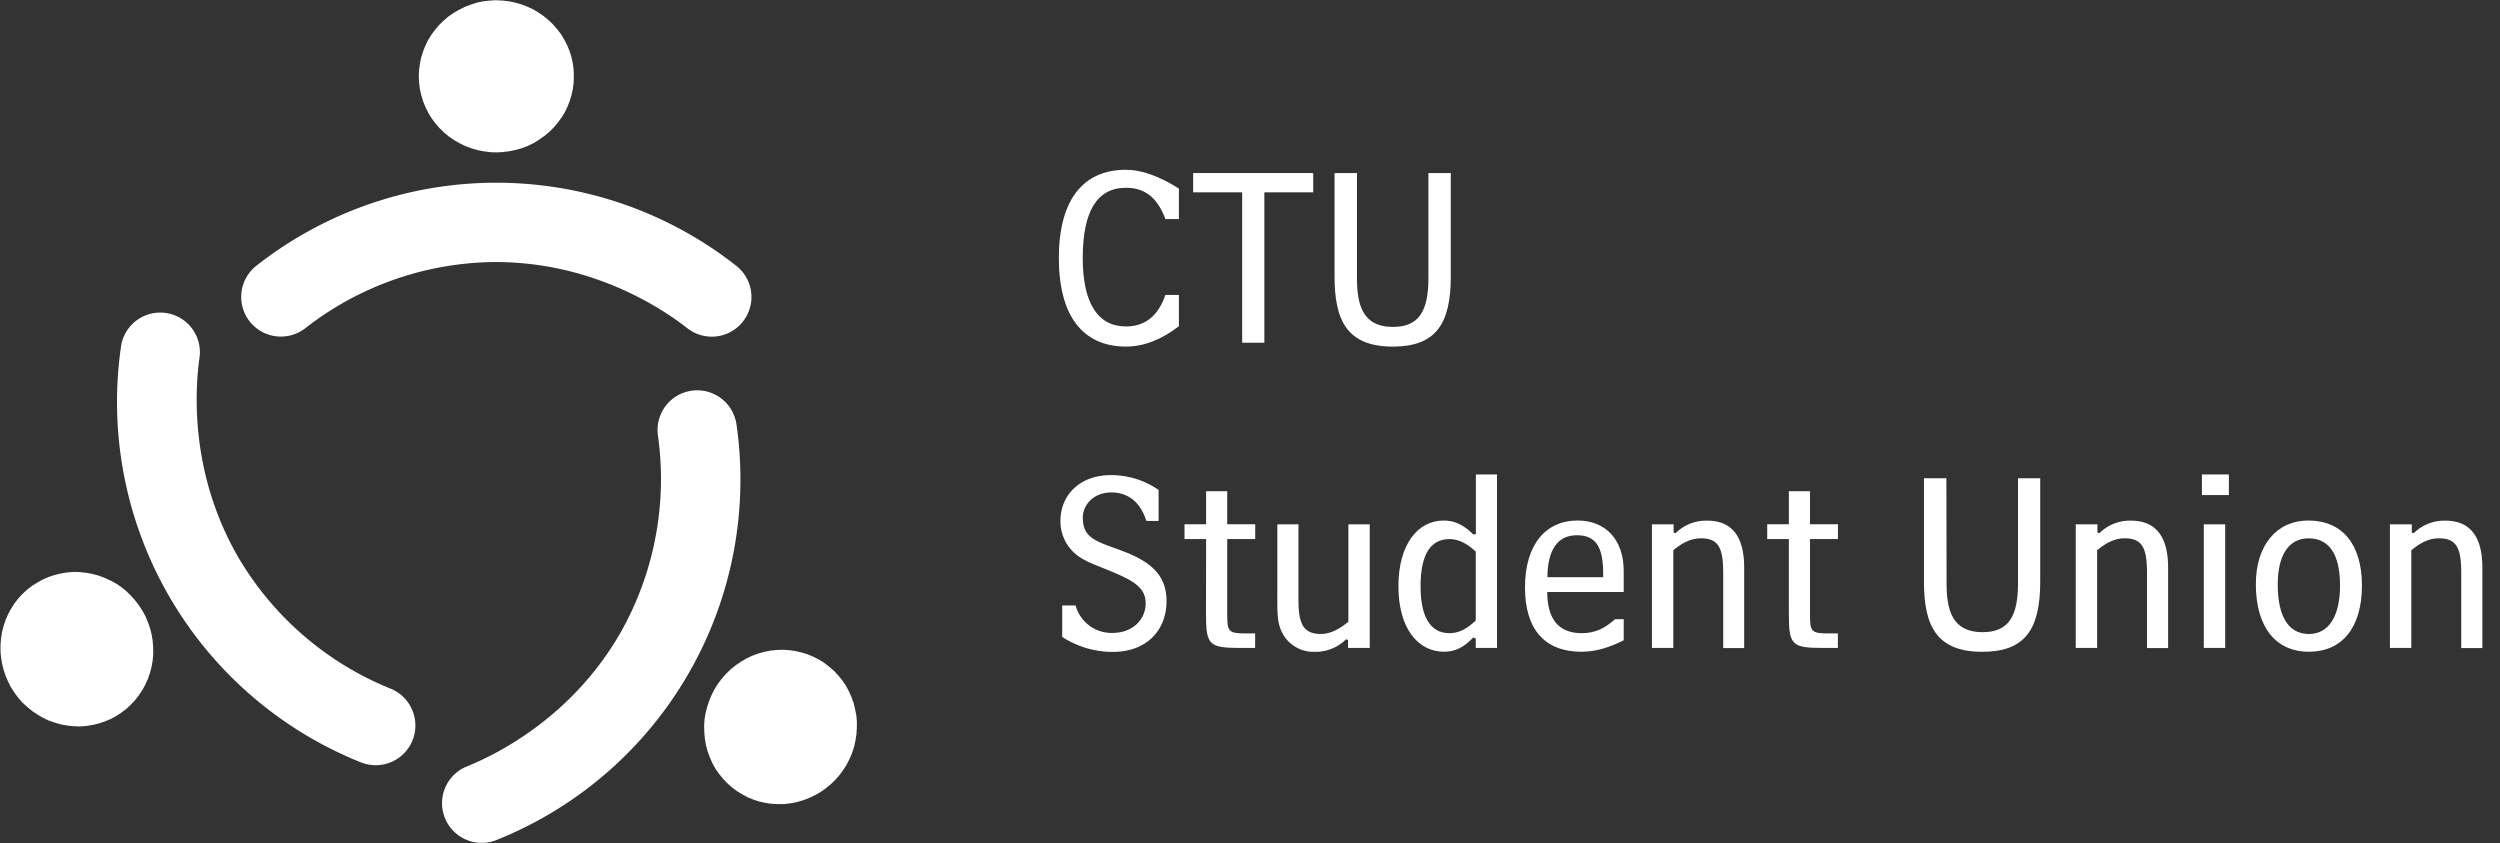 <svg id="Vrstva_1" data-name="Vrstva 1" xmlns="http://www.w3.org/2000/svg" viewBox="0 0 675.92 227.95"><rect x="0" y="0" width="675.92" height="227.95" fill="#333333" stroke="none"/><defs><style>.cls-1{fill:#fff;}</style></defs><polygon class="cls-1" points="134.11 0.06 132.38 0.16 130.65 0.36 128.97 0.7 127.33 1.23 125.7 1.85 124.14 2.63 122.66 3.48 121.25 4.45 119.95 5.58 118.7 6.77 117.59 8.11 116.59 9.46 115.69 10.93 114.94 12.49 114.34 14.05 113.84 15.67 113.52 17.36 113.29 19.02 113.22 20.75 113.32 22.43 113.53 24.14 113.92 25.8 114.39 27.38 115.03 28.95 115.8 30.51 116.69 31.96 117.7 33.34 118.82 34.62 120.05 35.83 121.39 36.93 122.79 37.89 124.3 38.75 125.87 39.51 127.46 40.11 129.13 40.59 130.83 40.92 132.58 41.15 134.3 41.2 136.01 41.11 137.76 40.88 139.44 40.53 141.1 40.07 142.72 39.45 144.28 38.68 145.7 37.8 147.15 36.78 148.47 35.7 149.69 34.48 150.8 33.18 151.8 31.83 152.71 30.36 153.45 28.81 154.05 27.24 154.55 25.58 154.9 23.93 155.11 22.22 155.14 20.52 155.1 18.87 154.88 17.17 154.52 15.49 154.01 13.85 153.37 12.29 152.59 10.76 151.72 9.3 150.7 7.96 149.55 6.64 148.32 5.45 146.99 4.36 145.59 3.39 144.09 2.5 142.51 1.78 140.92 1.17 139.24 0.69 137.54 0.34 135.83 0.15 134.11 0.06"/><path class="cls-1" d="M75.92,91A10.72,10.72,0,0,1,69.3,71.86a104.94,104.94,0,0,1,129.76,0,10.72,10.72,0,0,1-13.23,16.88c-7-5.5-26.21-18.22-52.84-17.88A84.3,84.3,0,0,0,82.54,88.74,10.7,10.7,0,0,1,75.92,91Z"/><polygon class="cls-1" points="228.9 206.76 229.68 205.21 230.37 203.61 230.91 201.98 231.27 200.31 231.55 198.58 231.66 196.85 231.67 195.13 231.53 193.43 231.19 191.73 230.79 190.06 230.19 188.43 229.51 186.89 228.69 185.37 227.72 183.95 226.66 182.65 225.51 181.41 224.21 180.28 222.89 179.25 221.42 178.32 219.92 177.57 218.34 176.9 216.7 176.41 215.09 176.03 213.42 175.79 211.69 175.68 209.98 175.73 208.28 175.91 206.62 176.24 204.95 176.71 203.33 177.31 201.79 178.04 200.3 178.92 198.86 179.9 197.54 180.97 196.29 182.19 195.15 183.49 194.08 184.89 193.18 186.36 192.4 187.88 191.72 189.51 191.19 191.14 190.76 192.81 190.48 194.52 190.37 196.26 190.42 197.93 190.57 199.69 190.85 201.38 191.3 203.04 191.87 204.66 192.54 206.2 193.36 207.72 194.33 209.13 195.39 210.44 196.57 211.7 197.83 212.83 199.21 213.87 200.66 214.74 202.11 215.54 203.69 216.19 205.33 216.72 207.01 217.1 208.68 217.33 210.39 217.41 212.09 217.39 213.76 217.18 215.48 216.84 217.12 216.37 218.74 215.76 220.27 215.04 221.79 214.18 223.21 213.18 224.53 212.1 225.79 210.89 226.94 209.59 227.96 208.2 228.9 206.76"/><path class="cls-1" d="M179.21,110.89a10.73,10.73,0,0,1,19.91,3.84,104.94,104.94,0,0,1-64.88,112.38,10.72,10.72,0,0,1-8-19.9c8.27-3.32,28.88-13.59,41.9-36.82a84.36,84.36,0,0,0,9.75-52.63A10.73,10.73,0,0,1,179.21,110.89Z"/><polygon class="cls-1" points="3 185.89 3.95 187.34 4.99 188.74 6.13 190.02 7.4 191.17 8.76 192.28 10.21 193.24 11.69 194.1 13.23 194.83 14.87 195.39 16.52 195.87 18.23 196.17 19.9 196.35 21.63 196.41 23.35 196.27 25 196.01 26.65 195.63 28.28 195.07 29.83 194.44 31.37 193.63 32.77 192.7 34.14 191.67 35.39 190.5 36.52 189.3 37.56 187.96 38.52 186.52 39.33 185.02 40.03 183.46 40.57 181.85 41.01 180.18 41.29 178.46 41.43 176.77 41.41 175.04 41.28 173.3 41.01 171.62 40.59 169.93 40.03 168.3 39.35 166.67 38.53 165.15 37.6 163.71 36.53 162.32 35.38 161.04 34.15 159.83 32.81 158.74 31.36 157.76 29.89 156.98 28.28 156.23 26.68 155.63 25.02 155.18 23.34 154.87 21.67 154.68 19.94 154.63 18.23 154.76 16.57 155.03 14.88 155.42 13.28 155.95 11.69 156.62 10.21 157.44 8.8 158.3 7.43 159.34 6.16 160.5 4.99 161.76 3.96 163.09 3.03 164.53 2.2 166.02 1.54 167.56 0.98 169.22 0.56 170.88 0.28 172.59 0.15 174.28 0.13 176.02 0.29 177.75 0.56 179.43 0.98 181.13 1.53 182.78 2.22 184.35 3 185.89"/><path class="cls-1" d="M110.87,190.79a10.73,10.73,0,0,1-13.28,15.33A104.95,104.95,0,0,1,32.71,93.73a10.72,10.72,0,0,1,21.23,3c-1.26,8.82-2.67,31.8,10.93,54.69a84.35,84.35,0,0,0,40.71,34.76A10.7,10.7,0,0,1,110.87,190.79Z"/><path class="cls-1" d="M318.74,59.23h-3.65c-2.13-5.7-5.43-8.46-10.66-8.46-7.77,0-11.69,6.26-11.69,19,0,12.17,4.06,18.49,11.69,18.49,5.16,0,8.67-2.81,10.66-8.52h3.65v8.46c-4.75,3.64-9.49,5.5-14.31,5.5-11.69,0-18.15-8.32-18.15-23.93s6.46-23.87,18.15-23.87c4.2,0,9,1.72,14.31,5.09Z"/><path class="cls-1" d="M322.59,52V46.79h32.46V52H341.84V92.66h-6V52Z"/><path class="cls-1" d="M366.88,75.12c0,7.15,1.44,13.27,9.69,13.27,7.09,0,9.63-4.26,9.63-13.27V46.79h6.05V74.71c0,13.06-4.19,19-15.68,19-12.58,0-15.75-7.36-15.75-19V46.79h6.06Z"/><path class="cls-1" d="M290.81,163.7a10.07,10.07,0,0,0,10,7.42c5.43,0,8.94-3.64,8.94-8s-3.44-6.26-10.39-9.08c-3.57-1.44-6.53-2.47-8.73-4.4a11.55,11.55,0,0,1-3.92-8.8c0-7,5.23-12.38,13.62-12.38a22.51,22.51,0,0,1,12.92,4v8.39h-3.3c-1.65-5.09-4.88-7.71-9.56-7.71-4.33,0-7.63,3-7.63,6.88,0,5.64,3.92,6.4,10.52,8.87,8.12,3,12.11,6.81,12.11,13.62,0,7.91-5.37,13.75-14.58,13.75a25.18,25.18,0,0,1-13.62-4.05V163.7Z"/><path class="cls-1" d="M326.09,145.75h-5.84v-4h5.84v-8.94h5.71v8.94h7.57v4H331.8v20.08c0,4.88.21,5.43,5,5.43h2.55v3.92h-4.13c-8.32,0-9.15-.82-9.15-9.08Z"/><path class="cls-1" d="M364.47,175.18V173l-.55-.14a11.7,11.7,0,0,1-8.53,3.37,9.47,9.47,0,0,1-9.15-6.12c-1-2.4-.89-5.7-.89-10V141.76h5.71v20.36c0,6,1,9.28,6,9.28,2.48,0,4.81-1.1,7.5-3.3V141.76h5.77v33.42Z"/><path class="cls-1" d="M399,175.18v-2.54l-.69-.28c-2.4,2.55-4.81,3.85-7.84,3.85-7.08,0-12.38-6.25-12.38-17.74,0-11.28,5.23-17.74,12.25-17.74,2.95,0,5.5,1.24,8,3.78l.69-.14V128.28h5.71v46.9Zm0-26.06c-2.47-2.27-4.74-3.37-7.08-3.37q-7.85,0-7.84,12.79c0,8.46,2.75,12.65,7.84,12.65,2.47,0,4.74-1.17,7.08-3.44Z"/><path class="cls-1" d="M418.32,160.05c0,7.43,3.16,11.14,9.35,11.14,3.44,0,6.05-1.17,9-3.78H439v5.71c-3.92,1.92-7.43,3.09-11.42,3.09-9.9,0-15.27-6-15.27-17.39,0-11.63,5.64-18.09,14.24-18.09,7.36,0,12.45,5,12.45,13.61v5.71Zm15.13-4v-.82c0-6.88-1.65-10.52-7.09-10.52-5.16,0-7.91,3.78-8,11.34Z"/><path class="cls-1" d="M452.49,141.76V144l.55.14a11.72,11.72,0,0,1,8.53-3.37c6.4,0,10,3.92,10,12.72v21.73H465.9V155.1c0-6.53-1-9.56-6-9.56-2.47,0-4.81,1-7.49,3.23v26.41h-5.78V141.76Z"/><path class="cls-1" d="M483.65,145.75H477.8v-4h5.85v-8.94h5.71v8.94h7.56v4h-7.56v20.08c0,4.88.2,5.43,5,5.43h2.54v3.92H492.8c-8.33,0-9.15-.82-9.15-9.08Z"/><path class="cls-1" d="M526.29,157.65c0,7.15,1.44,13.27,9.69,13.27,7.09,0,9.63-4.26,9.63-13.27V129.31h6v27.92c0,13.07-4.19,19-15.68,19-12.58,0-15.75-7.35-15.75-19V129.31h6.06Z"/><path class="cls-1" d="M567.07,141.76V144l.55.14a11.68,11.68,0,0,1,8.52-3.37c6.4,0,10.05,3.92,10.05,12.72v21.73h-5.71V155.1c0-6.53-1-9.56-6-9.56-2.47,0-4.81,1-7.49,3.23v26.41h-5.78V141.76Z"/><path class="cls-1" d="M602.62,128.28v5.57h-7.29v-5.57Zm-1,46.9h-5.78V141.76h5.78Z"/><path class="cls-1" d="M638.59,158.33c0,11.42-5.43,17.88-14.31,17.88-9.07,0-14.37-6.74-14.37-18.29,0-10.59,5.71-17.19,14.17-17.19C633.22,140.73,638.59,147.06,638.59,158.33ZM615.83,158c0,8.87,3,13.41,8.45,13.41,5.16,0,8.39-4.54,8.39-13.14,0-8.39-2.95-12.72-8.52-12.72C619,145.54,615.83,149.81,615.83,158Z"/><path class="cls-1" d="M652.07,141.76V144l.55.14a11.7,11.7,0,0,1,8.53-3.37c6.39,0,10,3.92,10,12.72v21.73h-5.71V155.1c0-6.53-1-9.56-6-9.56-2.48,0-4.82,1-7.5,3.23v26.41h-5.78V141.76Z"/></svg>